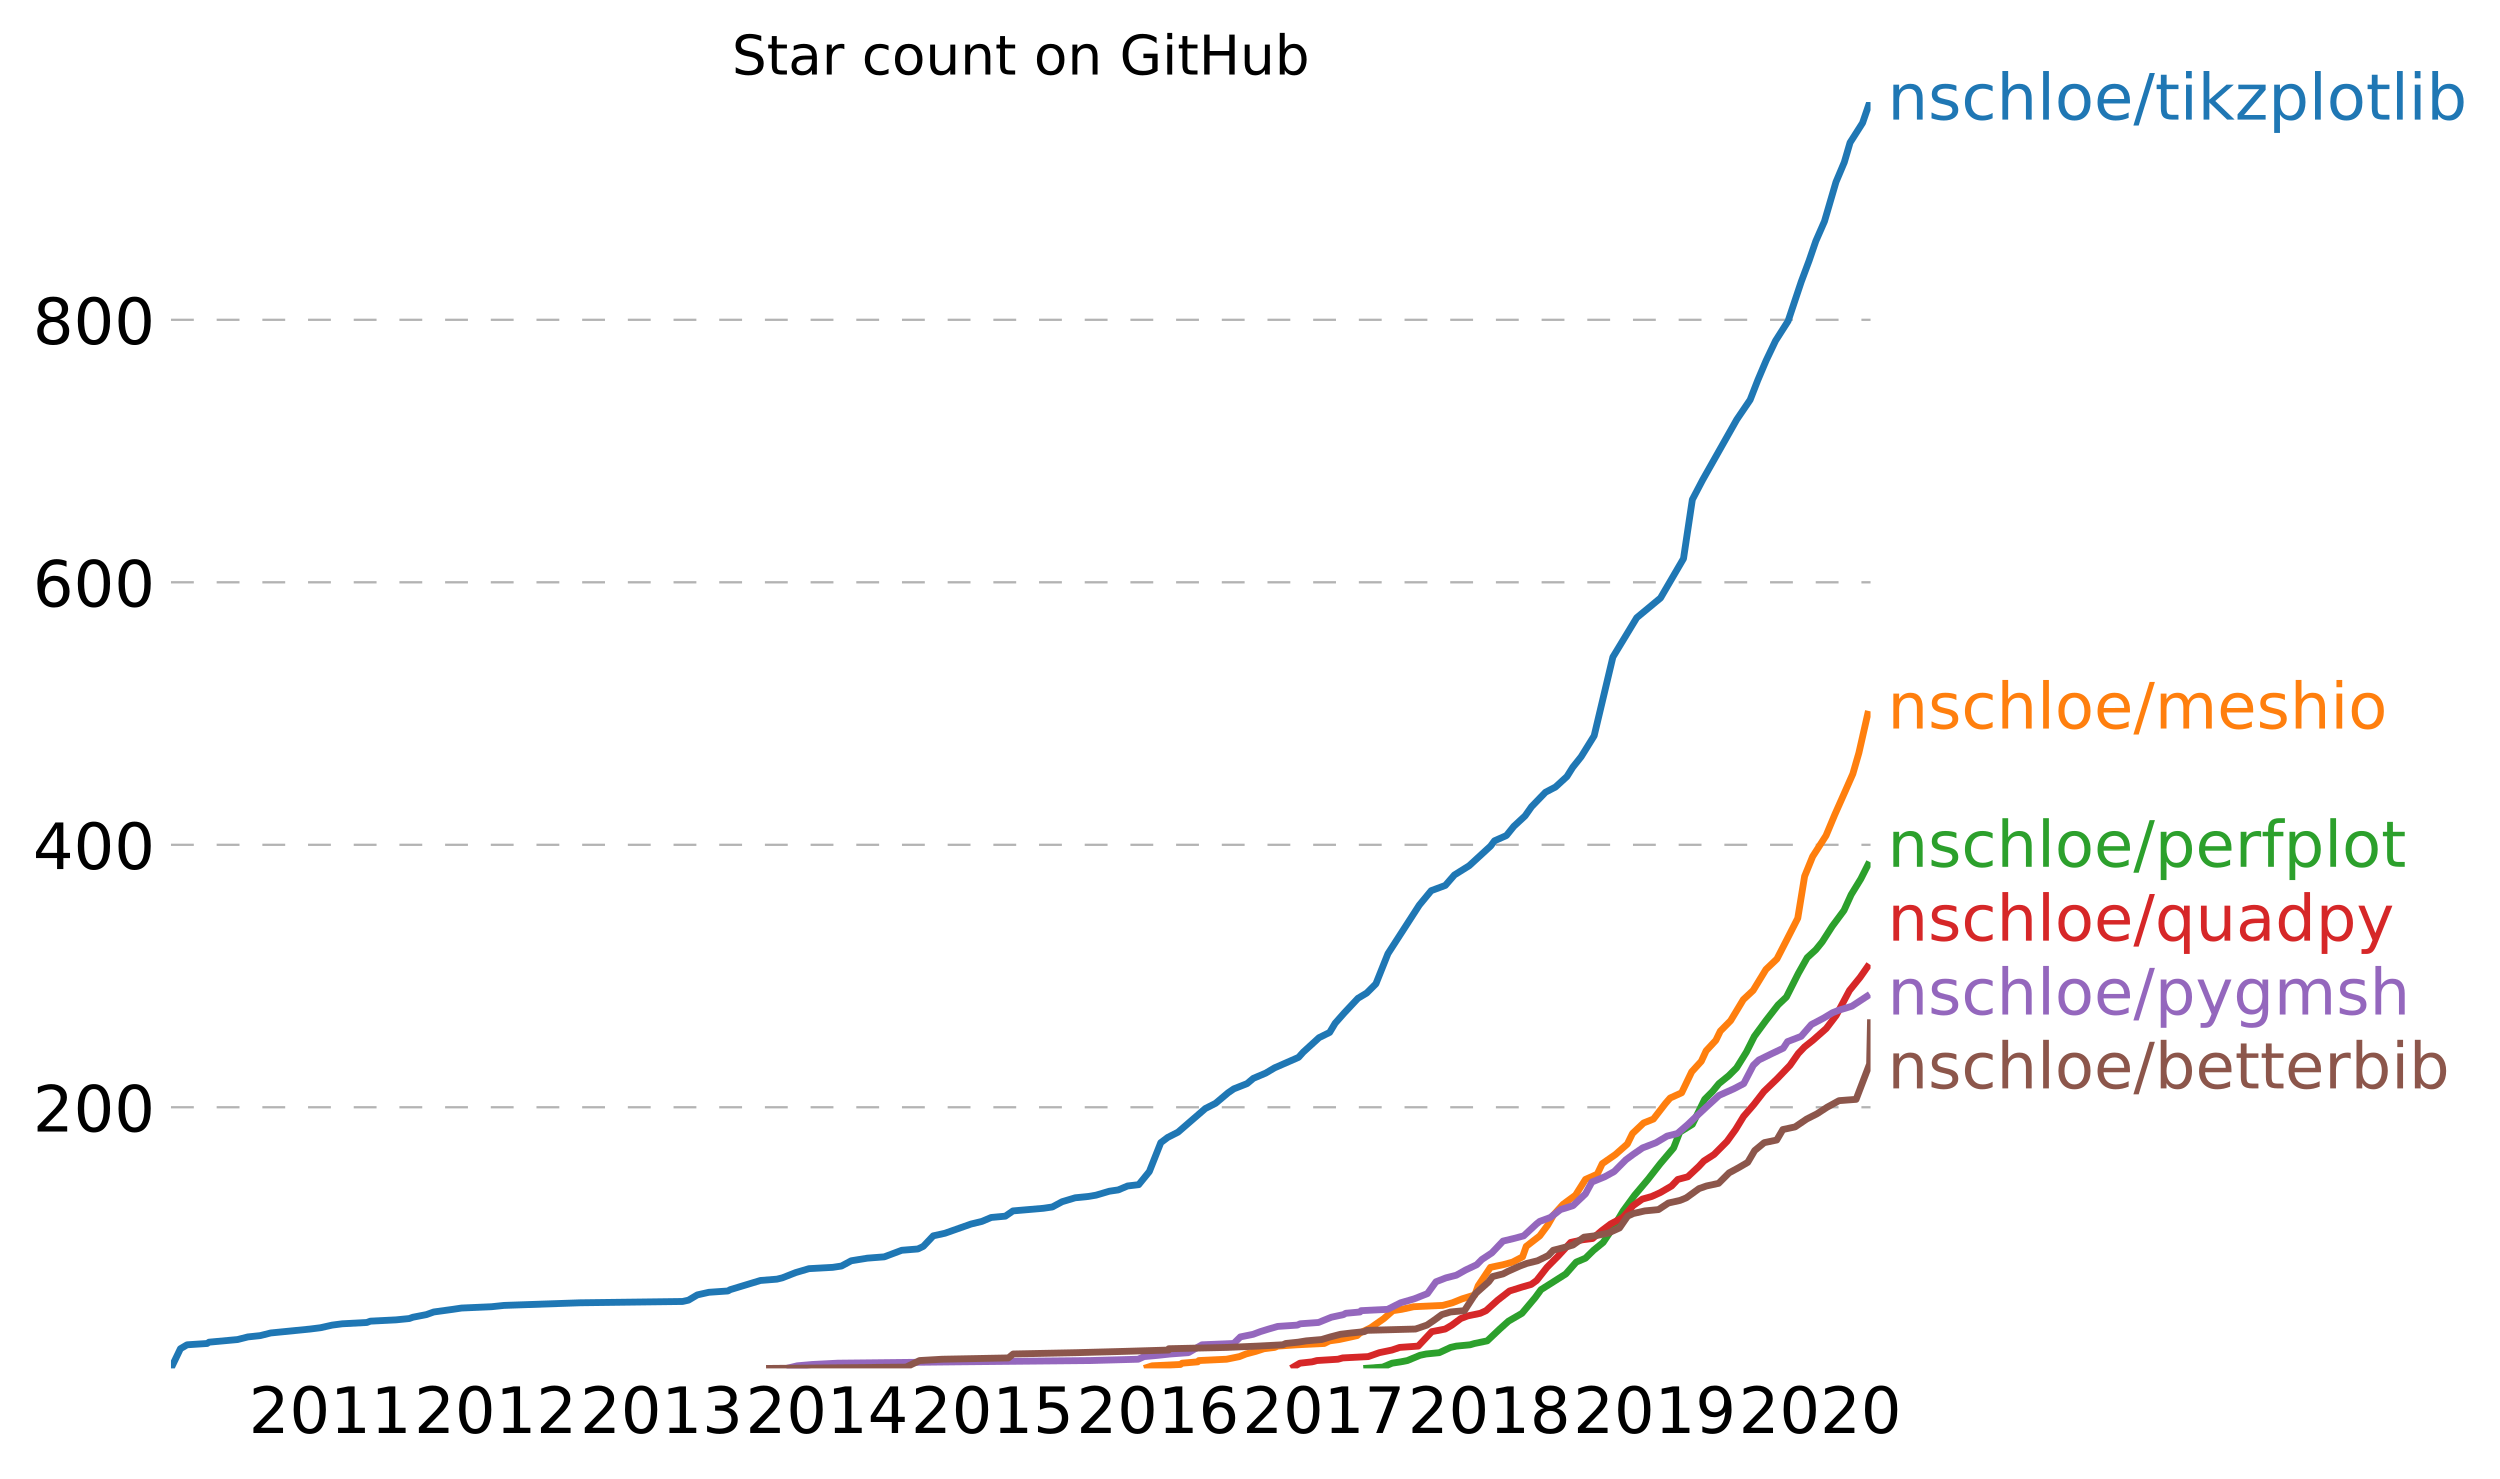 <svg height="431.69" viewBox="0 0 547.196 323.767" width="729.594" xmlns="http://www.w3.org/2000/svg" xmlns:xlink="http://www.w3.org/1999/xlink"><defs><style>*{stroke-linecap:butt;stroke-linejoin:round}</style></defs><g id="figure_1"><path d="M0 323.767h547.196V0H0z" fill="none" id="patch_1"/><g id="axes_1"><path d="M37.422 299.518h372v-277.2h-372z" fill="none" id="patch_2"/><g id="matplotlib.axis_1"><g id="xtick_1"><g id="text_1"><defs><path d="M19.188 8.297h34.421V0H7.33v8.297q5.609 5.812 15.296 15.594 9.703 9.797 12.188 12.64 4.734 5.313 6.609 9 1.89 3.688 1.89 7.25 0 5.813-4.078 9.469-4.078 3.672-10.625 3.672-4.64 0-9.797-1.61-5.14-1.609-11-4.89v9.969Q13.767 71.78 18.938 73q5.188 1.219 9.485 1.219 11.328 0 18.062-5.672 6.735-5.656 6.735-15.125 0-4.5-1.688-8.531-1.672-4.016-6.125-9.485-1.218-1.422-7.765-8.187-6.532-6.766-18.453-18.922z" id="DejaVuSans-50"/><path d="M31.781 66.406q-7.61 0-11.453-7.5Q16.5 51.422 16.5 36.375q0-14.984 3.828-22.484 3.844-7.5 11.453-7.5 7.672 0 11.5 7.5 3.844 7.5 3.844 22.484 0 15.047-3.844 22.531-3.828 7.5-11.5 7.5zm0 7.813q12.266 0 18.735-9.703 6.468-9.688 6.468-28.141 0-18.406-6.468-28.11-6.47-9.687-18.735-9.687-12.25 0-18.718 9.688-6.47 9.703-6.47 28.109 0 18.453 6.47 28.14Q19.53 74.22 31.78 74.22z" id="DejaVuSans-48"/><path d="M12.406 8.297h16.11v55.625l-17.532-3.516v8.985l17.438 3.515h9.86V8.296H54.39V0H12.406z" id="DejaVuSans-49"/></defs><g transform="matrix(.14 0 0 -.14 54.442 313.656)"><use xlink:href="#DejaVuSans-50"/><use x="63.623" xlink:href="#DejaVuSans-48"/><use x="127.246" xlink:href="#DejaVuSans-49"/><use x="190.869" xlink:href="#DejaVuSans-49"/></g></g></g><g id="xtick_2"><g transform="matrix(.14 0 0 -.14 90.656 313.656)" id="text_2"><use xlink:href="#DejaVuSans-50"/><use x="63.623" xlink:href="#DejaVuSans-48"/><use x="127.246" xlink:href="#DejaVuSans-49"/><use x="190.869" xlink:href="#DejaVuSans-50"/></g></g><g id="xtick_3"><g id="text_3"><defs><path d="M40.578 39.313Q47.656 37.797 51.625 33q3.984-4.781 3.984-11.813 0-10.78-7.422-16.703-7.421-5.906-21.093-5.906-4.578 0-9.438.906-4.86.907-10.031 2.72v9.515q4.094-2.39 8.969-3.61 4.89-1.218 10.218-1.218 9.266 0 14.125 3.656 4.86 3.656 4.86 10.64 0 6.454-4.516 10.079-4.515 3.64-12.562 3.64h-8.5v8.11h8.89q7.266 0 11.125 2.906 3.86 2.906 3.86 8.375 0 5.61-3.985 8.61-3.968 3.015-11.39 3.015-4.063 0-8.703-.89-4.641-.876-10.203-2.72v8.782q5.624 1.562 10.53 2.344 4.907.78 9.25.78 11.235 0 17.766-5.109 6.547-5.093 6.547-13.78 0-6.063-3.468-10.235-3.47-4.172-9.86-5.782z" id="DejaVuSans-51"/></defs><g transform="matrix(.14 0 0 -.14 126.969 313.656)"><use xlink:href="#DejaVuSans-50"/><use x="63.623" xlink:href="#DejaVuSans-48"/><use x="127.246" xlink:href="#DejaVuSans-49"/><use x="190.869" xlink:href="#DejaVuSans-51"/></g></g></g><g id="xtick_4"><g id="text_4"><defs><path d="M37.797 64.313L12.89 25.39h24.906zm-2.594 8.593H47.61V25.391h10.407v-8.203H47.609V0h-9.812v17.188H4.89v9.515z" id="DejaVuSans-52"/></defs><g transform="matrix(.14 0 0 -.14 163.183 313.656)"><use xlink:href="#DejaVuSans-50"/><use x="63.623" xlink:href="#DejaVuSans-48"/><use x="127.246" xlink:href="#DejaVuSans-49"/><use x="190.869" xlink:href="#DejaVuSans-52"/></g></g></g><g id="xtick_5"><g id="text_5"><defs><path d="M10.797 72.906h38.719v-8.312H19.828v-17.86q2.14.735 4.281 1.094 2.157.36 4.313.36 12.203 0 19.328-6.688 7.14-6.688 7.14-18.11 0-11.765-7.328-18.296-7.328-6.516-20.656-6.516-4.593 0-9.36.781-4.75.782-9.827 2.344v9.922q4.39-2.39 9.078-3.563 4.687-1.171 9.906-1.171 8.453 0 13.375 4.437 4.938 4.438 4.938 12.063 0 7.609-4.938 12.047-4.922 4.453-13.375 4.453-3.953 0-7.89-.875-3.922-.875-8.016-2.735z" id="DejaVuSans-53"/></defs><g transform="matrix(.14 0 0 -.14 199.397 313.656)"><use xlink:href="#DejaVuSans-50"/><use x="63.623" xlink:href="#DejaVuSans-48"/><use x="127.246" xlink:href="#DejaVuSans-49"/><use x="190.869" xlink:href="#DejaVuSans-53"/></g></g></g><g id="xtick_6"><g id="text_6"><defs><path d="M33.016 40.375q-6.641 0-10.532-4.547-3.875-4.531-3.875-12.437 0-7.86 3.875-12.438 3.891-4.562 10.532-4.562 6.64 0 10.515 4.562 3.875 4.578 3.875 12.438 0 7.906-3.875 12.437-3.875 4.547-10.515 4.547zm19.578 30.922v-8.984q-3.719 1.75-7.5 2.671-3.782.938-7.5.938-9.766 0-14.922-6.594-5.14-6.594-5.875-19.922 2.875 4.25 7.219 6.516 4.359 2.266 9.578 2.266 10.984 0 17.36-6.672 6.374-6.657 6.374-18.125 0-11.235-6.64-18.032-6.641-6.78-17.672-6.78-12.657 0-19.344 9.687-6.688 9.703-6.688 28.109 0 17.281 8.204 27.563 8.203 10.28 22.015 10.28 3.719 0 7.5-.734t7.89-2.187z" id="DejaVuSans-54"/></defs><g transform="matrix(.14 0 0 -.14 235.611 313.656)"><use xlink:href="#DejaVuSans-50"/><use x="63.623" xlink:href="#DejaVuSans-48"/><use x="127.246" xlink:href="#DejaVuSans-49"/><use x="190.869" xlink:href="#DejaVuSans-54"/></g></g></g><g id="xtick_7"><g id="text_7"><defs><path d="M8.203 72.906h46.875v-4.203L28.61 0H18.312L43.22 64.594H8.203z" id="DejaVuSans-55"/></defs><g transform="matrix(.14 0 0 -.14 271.924 313.656)"><use xlink:href="#DejaVuSans-50"/><use x="63.623" xlink:href="#DejaVuSans-48"/><use x="127.246" xlink:href="#DejaVuSans-49"/><use x="190.869" xlink:href="#DejaVuSans-55"/></g></g></g><g id="xtick_8"><g id="text_8"><defs><path d="M31.781 34.625q-7.031 0-11.062-3.766-4.016-3.765-4.016-10.343 0-6.594 4.016-10.36Q24.75 6.391 31.78 6.391q7.032 0 11.078 3.78 4.063 3.798 4.063 10.345 0 6.578-4.031 10.343-4.016 3.766-11.11 3.766zm-9.86 4.188q-6.343 1.562-9.89 5.906Q8.5 49.079 8.5 55.329q0 8.733 6.219 13.812 6.234 5.078 17.062 5.078 10.89 0 17.094-5.078 6.203-5.079 6.203-13.813 0-6.25-3.547-10.61-3.531-4.343-9.828-5.906 7.125-1.656 11.094-6.5 3.984-4.828 3.984-11.796 0-10.61-6.468-16.282-6.47-5.656-18.532-5.656-12.047 0-18.531 5.656-6.469 5.672-6.469 16.282 0 6.968 4 11.797 4.016 4.843 11.14 6.5zM18.314 54.39q0-5.657 3.53-8.828 3.548-3.172 9.938-3.172 6.36 0 9.938 3.172 3.593 3.171 3.593 8.828 0 5.672-3.593 8.843-3.578 3.172-9.938 3.172-6.39 0-9.937-3.172-3.532-3.172-3.532-8.843z" id="DejaVuSans-56"/></defs><g transform="matrix(.14 0 0 -.14 308.138 313.656)"><use xlink:href="#DejaVuSans-50"/><use x="63.623" xlink:href="#DejaVuSans-48"/><use x="127.246" xlink:href="#DejaVuSans-49"/><use x="190.869" xlink:href="#DejaVuSans-56"/></g></g></g><g id="xtick_9"><g id="text_9"><defs><path d="M10.984 1.516V10.5q3.72-1.766 7.516-2.688 3.813-.921 7.484-.921 9.766 0 14.907 6.562 5.156 6.563 5.89 19.953-2.828-4.203-7.187-6.453-4.344-2.25-9.61-2.25-10.937 0-17.312 6.61-6.375 6.625-6.375 18.109 0 11.219 6.64 18 6.641 6.797 17.672 6.797 12.657 0 19.313-9.703 6.672-9.688 6.672-28.141 0-17.234-8.188-27.516Q40.234-1.42 26.422-1.42q-3.719 0-7.531.734-3.797.734-7.907 2.203zM30.61 32.422q6.641 0 10.516 4.531 3.89 4.547 3.89 12.469 0 7.86-3.89 12.422-3.875 4.562-10.516 4.562-6.64 0-10.515-4.562-3.875-4.563-3.875-12.422 0-7.922 3.875-12.469 3.875-4.531 10.515-4.531z" id="DejaVuSans-57"/></defs><g transform="matrix(.14 0 0 -.14 344.352 313.656)"><use xlink:href="#DejaVuSans-50"/><use x="63.623" xlink:href="#DejaVuSans-48"/><use x="127.246" xlink:href="#DejaVuSans-49"/><use x="190.869" xlink:href="#DejaVuSans-57"/></g></g></g><g id="xtick_10"><g transform="matrix(.14 0 0 -.14 380.566 313.656)" id="text_10"><use xlink:href="#DejaVuSans-50"/><use x="63.623" xlink:href="#DejaVuSans-48"/><use x="127.246" xlink:href="#DejaVuSans-50"/><use x="190.869" xlink:href="#DejaVuSans-48"/></g></g></g><g id="matplotlib.axis_2"><g id="ytick_1"><path clip-path="url(#p58cf382d1b)" d="M37.422 242.355h372" fill="none" stroke="#000" stroke-dasharray="5,5" stroke-opacity=".3" stroke-width=".5" id="line2d_11"/><g transform="matrix(.14 0 0 -.14 7.2 247.674)" id="text_11"><use xlink:href="#DejaVuSans-50"/><use x="63.623" xlink:href="#DejaVuSans-48"/><use x="127.246" xlink:href="#DejaVuSans-48"/></g></g><g id="ytick_2"><path clip-path="url(#p58cf382d1b)" d="M37.422 184.904h372" fill="none" stroke="#000" stroke-dasharray="5,5" stroke-opacity=".3" stroke-width=".5" id="line2d_13"/><g transform="matrix(.14 0 0 -.14 7.2 190.223)" id="text_12"><use xlink:href="#DejaVuSans-52"/><use x="63.623" xlink:href="#DejaVuSans-48"/><use x="127.246" xlink:href="#DejaVuSans-48"/></g></g><g id="ytick_3"><path clip-path="url(#p58cf382d1b)" d="M37.422 127.453h372" fill="none" stroke="#000" stroke-dasharray="5,5" stroke-opacity=".3" stroke-width=".5" id="line2d_15"/><g transform="matrix(.14 0 0 -.14 7.2 132.772)" id="text_13"><use xlink:href="#DejaVuSans-54"/><use x="63.623" xlink:href="#DejaVuSans-48"/><use x="127.246" xlink:href="#DejaVuSans-48"/></g></g><g id="ytick_4"><path clip-path="url(#p58cf382d1b)" d="M37.422 70.002h372" fill="none" stroke="#000" stroke-dasharray="5,5" stroke-opacity=".3" stroke-width=".5" id="line2d_17"/><g transform="matrix(.14 0 0 -.14 7.2 75.321)" id="text_14"><use xlink:href="#DejaVuSans-56"/><use x="63.623" xlink:href="#DejaVuSans-48"/><use x="127.246" xlink:href="#DejaVuSans-48"/></g></g></g><path clip-path="url(#p58cf382d1b)" d="M37.422 299.518l2.066-4.309 1.454-.861 4.398-.288.42-.287 6.23-.574 2.265-.575 2.71-.287 2.27-.575 8.636-.861 2.275-.288 2.556-.574 2.207-.288 5.389-.287.761-.287 5.638-.287 2.88-.288.802-.287 2.95-.574 1.614-.575 4.158-.574 1.927-.288 6.553-.287 2.734-.287 16.668-.575 22.419-.287 1.292-.287 1.93-1.15 2.542-.574 4.16-.287.497-.287 6.624-2.01 3.6-.288 1.184-.287 2.921-1.15 2.917-.861 5.197-.287 1.917-.288 2.128-1.149 3.533-.574 3.704-.287 3.825-1.437 3.532-.287 1.19-.574 2.176-2.299 2.578-.574 5.69-2.01 2.376-.575 2.04-.862 3.097-.287 1.67-1.15 6.657-.574 1.954-.287 2.14-1.15 2.867-.86 2.861-.288 1.703-.287 2.912-.862 1.95-.287 2.038-.862 2.433-.287 2.333-2.873 2.5-6.32 1.522-1.149 2.255-1.149 5.971-5.17 2.257-1.15 2.727-2.297 1.26-.862 2.9-1.149 1.368-1.149 2.71-1.149 1.936-1.149 5.248-2.298 1.034-1.15 3.458-3.159 2.32-1.149 1.202-2.01 2.032-2.299 2.962-3.16 1.906-1.148 2.016-2.011 2.64-6.607 6.86-10.628 2.605-3.16 3.092-1.15 1.996-2.297 3.226-2.011 4.687-4.309.863-1.149 2.595-1.149 1.619-2.01 2.475-2.299 1.416-2.01 3.05-3.16 2.198-1.15 2.502-2.297 1.261-2.011 1.833-2.298 2.856-4.596 4.1-17.235 5.224-8.618 5.201-4.309 5.031-8.618 1.937-12.926 2.257-4.309 7.469-13.213 2.925-4.31 1.677-4.308 1.828-4.309 2.053-4.309 2.745-4.308 2.882-8.618 1.715-4.596 1.48-4.309 1.887-4.309 2.522-8.617 1.818-4.31 1.263-4.308 2.738-4.309 1.575-4.596h0" fill="none" stroke="#1f77b4" stroke-linecap="square" stroke-width="1.5" id="line2d_19"/><path clip-path="url(#p58cf382d1b)" d="M250.402 299.518l1.796-.574 6.167-.288.376-.287 3.413-.287.257-.287 6.053-.288 2.818-.574 1.437-.575 2.151-.574 1.786-.575 2.317-.287.694-.287 4.28-.287 5.91-.288 1.16-.574 2.089-.287 1.333-.288 2.605-.574.636-.575 2.341-1.149 2.878-2.01 1.967-1.724 1.906-.287 2.622-.575 6.38-.287 2.126-.575 2.125-.861 2.79-.862.728-2.01 2.678-4.022 2.756-.575 2.094-.574 2.18-1.15.81-2.297 2.955-2.299 1.71-2.298 1.32-2.298 2.072-2.298 2.728-2.01 2.177-3.447 2.58-1.15 1.095-2.297 2.897-2.011 2.597-2.298 1.129-2.298 2.422-2.298 2.152-.862 2.663-3.447.993-1.15 2.52-1.148 2.208-4.596 2.096-2.298 1.063-2.298 2.127-2.298.975-2.011 2.263-2.298 2.772-4.596 2.148-2.011 2.806-4.596 2.403-2.298 2.216-4.309 2.343-4.596 1.501-9.192 1.752-4.309 2.939-4.596 1.919-4.596 2.044-4.596 1.9-4.309 1.325-4.596 2.09-9.192" fill="none" stroke="#ff7f0e" stroke-linecap="square" stroke-width="1.5" id="line2d_20"/><path clip-path="url(#p58cf382d1b)" d="M298.405 299.518l4.25-.287 2.043-.862 1.871-.287 1.483-.287 2.762-1.15 1.358-.287 2.855-.287 2.473-1.149 1.27-.287 3.006-.287.976-.288 2.777-.574 2.727-2.585 1.92-1.724 2.955-1.724 2.896-3.447 1.26-1.723 2.725-1.724 2.709-1.723 2.277-2.585 2.035-.862 1.751-1.724 2.112-1.723 2.321-3.447 2.055-3.447 2.52-3.447 2.908-3.447 2.692-3.447 2.926-3.448 1.34-3.447 2.772-1.723 2.686-5.458 1.717-1.723 1.41-1.724 2.128-1.723 1.728-1.724 2.144-3.447 1.742-3.447 2.528-3.447 2.68-3.447 1.816-1.724 2.608-5.17 1.944-3.447 1.883-1.724 1.399-1.723 2.213-3.447 2.56-3.447 1.568-3.448 2.114-3.447 1.886-3.734" fill="none" stroke="#2ca02c" stroke-linecap="square" stroke-width="1.5" id="line2d_21"/><path clip-path="url(#p58cf382d1b)" d="M282.555 299.518l1.97-1.149 2.645-.287 1.07-.287 4.61-.288 1.039-.287 5.582-.287 2.438-.862 2.756-.574 1.696-.575 4.057-.287 2.96-3.16 2.94-.574 1.473-.862 1.94-1.437 1.503-.574 2.766-.575 1.26-.574 2.546-2.298 2.593-2.01 2.742-.863 2.006-.574 1.194-.862 2.252-2.872 2.554-2.586 2.634-2.872 2.57-.575 2.237-.287 2.019-1.724 1.897-1.436 2.691-1.436 2.247-2.585 2.02-1.437 2.053-.574 1.897-.862 2.462-1.436 1.36-1.436 2.185-.575 2.445-2.298 1.066-1.149 2.23-1.436 2.852-2.873 1.863-2.585 1.75-2.873 2.232-2.585 2.227-2.872 2.973-2.873 2.748-2.873 1.807-2.585 1.364-1.436 1.815-1.436 2.928-2.586 2.186-2.872 2.906-5.458 2.327-2.873 2.007-2.872" fill="none" stroke="#d62728" stroke-linecap="square" stroke-width="1.5" id="line2d_22"/><path clip-path="url(#p58cf382d1b)" d="M172.159 299.518l2.345-.574 3.298-.288 5.563-.287 25.956-.287 29.356-.287 10.457-.288 1.268-.574 3.122-.287 2.643-.288 3.95-.287 2.967-1.723 6.95-.288 1.454-1.436 2.806-.574 1.532-.575 1.852-.574 1.99-.575 4.29-.287.633-.288 3.982-.287 2.836-1.149 2.65-.574.496-.288 3.125-.287.227-.287 5.809-.287 2.85-1.437 2.96-.861 2.91-1.15 1.868-2.585 2.2-.861 2.249-.575 2.051-1.149 2.42-1.149 1.13-1.149 2.176-1.436 2.447-2.586 2.38-.574 2.15-.575 2.779-2.585.714-.574 2.335-.862 2.208-1.724 2.753-.861 2.727-2.586 1.407-2.585 2.8-1.149 2.08-1.149 2.571-2.585 1.554-1.15 2.084-1.436 2.96-1.149 2.405-1.436 2.273-.574 2.312-2.011 1.193-1.15 2.77-2.584 2.83-2.586 1.275-.574 1.933-.862 2.2-1.149 2.096-4.022 1.204-1.149 2.938-1.436 2.413-1.149.933-1.436 2.972-1.15 2.241-2.584 2.724-1.437 1.902-1.149 1.45-.574 2.806-.862 1.743-1.149 2.178-1.436" fill="none" stroke="#9467bd" stroke-linecap="square" stroke-width="1.5" id="line2d_23"/><path clip-path="url(#p58cf382d1b)" d="M167.674 299.518l30.642-.287 2.958-1.436 4.942-.288 14.496-.287 1.054-.862 13.851-.287 10.652-.287 9.53-.287.023-.288 12.769-.287 6.714-.287 5.475-.287.65-.288 2.737-.287 1.754-.287 3.338-.287 1.938-.575 2.203-.574 2.374-.288 2.827-.287.608-.287 10.613-.287 2.514-.862 1.677-1.15 1.57-1.148 1.916-.575 3.035-.287 2.417-3.734 2.895-2.586.861-1.149 2.274-.574 1.11-.575 2.574-1.149 1.53-.574 2.33-.575 2.349-1.149 1.089-1.149 2.239-.574 2.09-.575 2.419-1.723 2.323-.288 2.904-.574 2.537-1.149 1.78-2.585 1.229-.575 2.525-.574 2.991-.288 2.174-1.436 2.55-.574 1.386-.575 2.774-2.01 1.639-.575 2.641-.575 2.301-2.298 2.118-1.149 1.96-1.149 1.524-2.585 2.085-1.724 2.735-.574 1.342-2.298 2.68-.575 2.54-1.723 2.261-1.15 2.207-1.435 2.609-1.437 3.734-.287 2.962-7.756.2-9.766" fill="none" stroke="#8c564b" stroke-linecap="square" stroke-width="1.5" id="line2d_24"/><g id="text_15"><defs><path d="M54.89 33.016V0h-8.984v32.719q0 7.765-3.031 11.61-3.031 3.858-9.078 3.858-7.281 0-11.484-4.64-4.204-4.625-4.204-12.64V0H9.08v54.688h9.03v-8.5q3.235 4.937 7.594 7.374Q30.078 56 35.797 56q9.422 0 14.25-5.828 4.844-5.828 4.844-17.156z" id="DejaVuSans-110"/><path d="M44.281 53.078v-8.5q-3.797 1.953-7.906 2.922-4.094.984-8.5.984-6.688 0-10.031-2.047-3.344-2.046-3.344-6.156 0-3.125 2.39-4.906 2.391-1.781 9.626-3.39l3.078-.688q9.562-2.047 13.593-5.781 4.032-3.735 4.032-10.422 0-7.625-6.032-12.078-6.03-4.438-16.578-4.438-4.39 0-9.156.86Q10.688.296 5.422 2v9.281q4.984-2.594 9.812-3.89 4.829-1.282 9.579-1.282 6.343 0 9.75 2.172 3.421 2.172 3.421 6.125 0 3.656-2.468 5.61-2.453 1.953-10.813 3.765l-3.125.735q-8.344 1.75-12.062 5.39-3.704 3.64-3.704 9.985 0 7.718 5.47 11.906Q16.75 56 26.811 56q4.97 0 9.36-.734 4.406-.72 8.11-2.188z" id="DejaVuSans-115"/><path d="M48.781 52.594v-8.407q-3.812 2.11-7.64 3.157-3.828 1.047-7.735 1.047-8.75 0-13.593-5.547-4.829-5.532-4.829-15.547 0-10.016 4.829-15.563 4.843-5.53 13.593-5.53 3.907 0 7.735 1.046 3.828 1.047 7.64 3.156V2.094Q45.016.344 40.984-.531q-4.015-.89-8.562-.89-12.36 0-19.64 7.765-7.266 7.765-7.266 20.953 0 13.375 7.343 21.031Q20.22 56 33.016 56q4.14 0 8.093-.86 3.953-.843 7.672-2.546z" id="DejaVuSans-99"/><path d="M54.89 33.016V0h-8.984v32.719q0 7.765-3.031 11.61-3.031 3.858-9.078 3.858-7.281 0-11.484-4.64-4.204-4.625-4.204-12.64V0H9.08v75.984h9.03V46.188q3.235 4.937 7.594 7.374Q30.078 56 35.797 56q9.422 0 14.25-5.828 4.844-5.828 4.844-17.156z" id="DejaVuSans-104"/><path d="M9.422 75.984h8.984V0H9.422z" id="DejaVuSans-108"/><path d="M30.61 48.39q-7.22 0-11.422-5.64-4.204-5.64-4.204-15.453 0-9.813 4.172-15.453 4.188-5.64 11.453-5.64 7.188 0 11.375 5.655 4.203 5.672 4.203 15.438 0 9.719-4.203 15.406-4.187 5.688-11.375 5.688zm0 7.61q11.718 0 18.406-7.625 6.703-7.61 6.703-21.078 0-13.422-6.703-21.078-6.688-7.64-18.407-7.64-11.765 0-18.437 7.64-6.656 7.656-6.656 21.078 0 13.469 6.656 21.078Q18.844 56 30.609 56z" id="DejaVuSans-111"/><path d="M56.203 29.594v-4.39H14.891q.593-9.282 5.593-14.142 5-4.859 13.938-4.859 5.172 0 10.031 1.266 4.86 1.265 9.656 3.812v-8.5Q49.266.734 44.187-.344 39.11-1.422 33.892-1.422q-13.094 0-20.735 7.61-7.64 7.625-7.64 20.625 0 13.421 7.25 21.296Q20.016 56 32.328 56q11.031 0 17.453-7.11 6.422-7.093 6.422-19.296zm-8.984 2.64q-.094 7.36-4.125 11.75-4.032 4.407-10.672 4.407-7.516 0-12.031-4.25-4.516-4.25-5.203-11.97z" id="DejaVuSans-101"/><path d="M25.39 72.906h8.297L8.297-9.28H0z" id="DejaVuSans-47"/><path d="M18.313 70.219V54.688h18.5v-6.985h-18.5V18.016q0-6.688 1.828-8.594 1.828-1.906 7.453-1.906h9.218V0h-9.218q-10.407 0-14.36 3.875-3.953 3.89-3.953 14.14v29.688H2.687v6.984h6.594V70.22z" id="DejaVuSans-116"/><path d="M9.422 54.688h8.984V0H9.422zm0 21.296h8.984v-11.39H9.422z" id="DejaVuSans-105"/><path d="M9.078 75.984h9.031V31.11l26.813 23.578H56.39l-29-25.578L57.625 0H45.906L18.11 26.703V0H9.08z" id="DejaVuSans-107"/><path d="M5.516 54.688h42.672v-8.204L14.406 7.172h33.782V0H4.297v8.203l33.797 39.313H5.516z" id="DejaVuSans-122"/><path d="M18.11 8.203v-29H9.077v75.484h9.031v-8.296q2.844 4.875 7.157 7.234Q29.594 56 35.594 56q9.968 0 16.187-7.906 6.235-7.907 6.235-20.797T51.78 6.484q-6.218-7.906-16.187-7.906-6 0-10.328 2.375-4.313 2.375-7.157 7.25zm30.578 19.094q0 9.906-4.079 15.547-4.078 5.64-11.203 5.64-7.14 0-11.218-5.64-4.079-5.64-4.079-15.547 0-9.906 4.078-15.547 4.079-5.64 11.22-5.64 7.124 0 11.202 5.64t4.078 15.547z" id="DejaVuSans-112"/><path d="M48.688 27.297q0 9.906-4.079 15.547-4.078 5.64-11.203 5.64-7.14 0-11.218-5.64-4.079-5.64-4.079-15.547 0-9.906 4.078-15.547 4.079-5.64 11.22-5.64 7.124 0 11.202 5.64t4.078 15.547zM18.108 46.39q2.844 4.875 7.157 7.234Q29.594 56 35.594 56q9.968 0 16.187-7.906 6.235-7.907 6.235-20.797T51.78 6.484q-6.218-7.906-16.187-7.906-6 0-10.328 2.375-4.313 2.375-7.157 7.25V0H9.08v75.984h9.03z" id="DejaVuSans-98"/></defs><g transform="matrix(.14 0 0 -.14 413.142 26.181)" fill="#1f77b4"><use xlink:href="#DejaVuSans-110"/><use x="63.379" xlink:href="#DejaVuSans-115"/><use x="115.479" xlink:href="#DejaVuSans-99"/><use x="170.459" xlink:href="#DejaVuSans-104"/><use x="233.838" xlink:href="#DejaVuSans-108"/><use x="261.621" xlink:href="#DejaVuSans-111"/><use x="322.803" xlink:href="#DejaVuSans-101"/><use x="384.326" xlink:href="#DejaVuSans-47"/><use x="418.018" xlink:href="#DejaVuSans-116"/><use x="457.227" xlink:href="#DejaVuSans-105"/><use x="485.01" xlink:href="#DejaVuSans-107"/><use x="542.92" xlink:href="#DejaVuSans-122"/><use x="595.41" xlink:href="#DejaVuSans-112"/><use x="658.887" xlink:href="#DejaVuSans-108"/><use x="686.67" xlink:href="#DejaVuSans-111"/><use x="747.852" xlink:href="#DejaVuSans-116"/><use x="787.061" xlink:href="#DejaVuSans-108"/><use x="814.844" xlink:href="#DejaVuSans-105"/><use x="842.627" xlink:href="#DejaVuSans-98"/></g></g><g id="text_16"><defs><path d="M52 44.188q3.375 6.062 8.063 8.937Q64.75 56 71.093 56q8.548 0 13.188-5.984 4.64-5.97 4.64-17V0h-9.03v32.719q0 7.86-2.797 11.656-2.781 3.813-8.485 3.813-6.984 0-11.046-4.641-4.047-4.625-4.047-12.64V0h-9.032v32.719q0 7.906-2.78 11.687-2.782 3.782-8.595 3.782-6.89 0-10.953-4.657-4.047-4.656-4.047-12.625V0H9.08v54.688h9.03v-8.5q3.078 5.03 7.375 7.421Q29.781 56 35.687 56q5.97 0 10.141-3.031Q50 49.953 52 44.187z" id="DejaVuSans-109"/></defs><g transform="matrix(.14 0 0 -.14 413.142 159.467)" fill="#ff7f0e"><use xlink:href="#DejaVuSans-110"/><use x="63.379" xlink:href="#DejaVuSans-115"/><use x="115.479" xlink:href="#DejaVuSans-99"/><use x="170.459" xlink:href="#DejaVuSans-104"/><use x="233.838" xlink:href="#DejaVuSans-108"/><use x="261.621" xlink:href="#DejaVuSans-111"/><use x="322.803" xlink:href="#DejaVuSans-101"/><use x="384.326" xlink:href="#DejaVuSans-47"/><use x="418.018" xlink:href="#DejaVuSans-109"/><use x="515.43" xlink:href="#DejaVuSans-101"/><use x="576.953" xlink:href="#DejaVuSans-115"/><use x="629.053" xlink:href="#DejaVuSans-104"/><use x="692.432" xlink:href="#DejaVuSans-105"/><use x="720.215" xlink:href="#DejaVuSans-111"/></g></g><g id="text_17"><defs><path d="M41.11 46.297q-1.516.875-3.297 1.281Q36.03 48 33.89 48q-7.625 0-11.703-4.953-4.079-4.953-4.079-14.234V0H9.08v54.688h9.03v-8.5q2.844 4.984 7.375 7.39Q30.031 56 36.531 56q.922 0 2.047-.125 1.125-.11 2.484-.36z" id="DejaVuSans-114"/><path d="M37.11 75.984V68.5h-8.594q-4.828 0-6.72-1.953-1.874-1.953-1.874-7.031v-4.828h14.797v-6.985H19.922V0H10.89v47.703H2.297v6.984h8.594V58.5q0 9.125 4.25 13.297 4.25 4.187 13.468 4.187z" id="DejaVuSans-102"/></defs><g transform="matrix(.14 0 0 -.14 413.142 189.718)" fill="#2ca02c"><use xlink:href="#DejaVuSans-110"/><use x="63.379" xlink:href="#DejaVuSans-115"/><use x="115.479" xlink:href="#DejaVuSans-99"/><use x="170.459" xlink:href="#DejaVuSans-104"/><use x="233.838" xlink:href="#DejaVuSans-108"/><use x="261.621" xlink:href="#DejaVuSans-111"/><use x="322.803" xlink:href="#DejaVuSans-101"/><use x="384.326" xlink:href="#DejaVuSans-47"/><use x="418.018" xlink:href="#DejaVuSans-112"/><use x="481.494" xlink:href="#DejaVuSans-101"/><use x="543.018" xlink:href="#DejaVuSans-114"/><use x="584.131" xlink:href="#DejaVuSans-102"/><use x="619.336" xlink:href="#DejaVuSans-112"/><use x="682.813" xlink:href="#DejaVuSans-108"/><use x="710.596" xlink:href="#DejaVuSans-111"/><use x="771.777" xlink:href="#DejaVuSans-116"/></g></g><g id="text_18"><defs><path d="M14.797 27.297q0-9.906 4.078-15.547 4.078-5.64 11.203-5.64 7.125 0 11.219 5.64 4.11 5.64 4.11 15.547 0 9.906-4.11 15.547-4.094 5.64-11.219 5.64-7.125 0-11.203-5.64-4.078-5.64-4.078-15.547zm30.61-19.094q-2.83-4.875-7.157-7.25-4.313-2.375-10.375-2.375-9.906 0-16.14 7.906-6.22 7.922-6.22 20.813 0 12.89 6.22 20.797Q17.968 56 27.874 56q6.063 0 10.375-2.375 4.328-2.36 7.156-7.234v8.297h8.985v-75.485h-8.985z" id="DejaVuSans-113"/><path d="M8.5 21.578v33.11h8.984V21.922q0-7.766 3.016-11.656 3.031-3.875 9.094-3.875 7.265 0 11.484 4.64 4.234 4.64 4.234 12.656v31h8.985V0h-8.984v8.406Q42.047 3.422 37.718 1q-4.313-2.422-10.032-2.422-9.421 0-14.312 5.86Q8.5 10.296 8.5 21.578zM31.11 56z" id="DejaVuSans-117"/><path d="M34.281 27.484q-10.89 0-15.093-2.484-4.204-2.484-4.204-8.5 0-4.781 3.157-7.594 3.156-2.797 8.562-2.797 7.485 0 12 5.297 4.516 5.297 4.516 14.078v2zm17.922 3.72V0H43.22v8.297Q40.14 3.328 35.547.953q-4.594-2.375-11.234-2.375-8.391 0-13.36 4.719Q6 8.016 6 15.922q0 9.219 6.172 13.906 6.187 4.688 18.437 4.688h12.61v.89q0 6.203-4.078 9.594-4.078 3.39-11.453 3.39-4.688 0-9.141-1.124-4.438-1.125-8.531-3.375v8.312q4.921 1.906 9.562 2.844 4.64.953 9.031.953 11.875 0 17.735-6.156 5.86-6.14 5.86-18.64z" id="DejaVuSans-97"/><path d="M45.406 46.39v29.594h8.985V0h-8.985v8.203Q42.578 3.328 38.25.953q-4.313-2.375-10.375-2.375-9.906 0-16.14 7.906-6.22 7.922-6.22 20.813 0 12.89 6.22 20.797Q17.968 56 27.874 56q6.063 0 10.375-2.375 4.328-2.36 7.156-7.234zm-30.61-19.093q0-9.906 4.079-15.547 4.078-5.64 11.203-5.64 7.125 0 11.219 5.64 4.11 5.64 4.11 15.547 0 9.906-4.11 15.547-4.094 5.64-11.219 5.64-7.125 0-11.203-5.64-4.078-5.64-4.078-15.547z" id="DejaVuSans-100"/><path d="M32.172-5.078q-3.797-9.766-7.422-12.735-3.61-2.984-9.656-2.984H7.906v7.516h5.282q3.703 0 5.75 1.765Q21-9.766 23.483-3.219l1.61 4.094-22.11 53.813H12.5l17.094-42.766 17.093 42.766h9.516z" id="DejaVuSans-121"/></defs><g transform="matrix(.14 0 0 -.14 413.142 205.888)" fill="#d62728"><use xlink:href="#DejaVuSans-110"/><use x="63.379" xlink:href="#DejaVuSans-115"/><use x="115.479" xlink:href="#DejaVuSans-99"/><use x="170.459" xlink:href="#DejaVuSans-104"/><use x="233.838" xlink:href="#DejaVuSans-108"/><use x="261.621" xlink:href="#DejaVuSans-111"/><use x="322.803" xlink:href="#DejaVuSans-101"/><use x="384.326" xlink:href="#DejaVuSans-47"/><use x="418.018" xlink:href="#DejaVuSans-113"/><use x="481.494" xlink:href="#DejaVuSans-117"/><use x="544.873" xlink:href="#DejaVuSans-97"/><use x="606.152" xlink:href="#DejaVuSans-100"/><use x="669.629" xlink:href="#DejaVuSans-112"/><use x="733.105" xlink:href="#DejaVuSans-121"/></g></g><g id="text_19"><defs><path d="M45.406 27.984q0 9.766-4.031 15.125-4.016 5.375-11.297 5.375-7.219 0-11.25-5.375-4.031-5.359-4.031-15.125 0-9.718 4.031-15.093t11.25-5.375q7.281 0 11.297 5.375 4.031 5.375 4.031 15.093zm8.985-21.203q0-13.953-6.203-20.765Q42-20.797 29.203-20.797q-4.734 0-8.937.703-4.203.703-8.157 2.172v8.735q3.954-2.141 7.813-3.157 3.86-1.031 7.86-1.031 8.843 0 13.234 4.61 4.39 4.609 4.39 13.937v4.453q-2.781-4.844-7.125-7.234Q33.938 0 27.875 0 17.828 0 11.672 7.656q-6.156 7.672-6.156 20.328 0 12.688 6.156 20.344Q17.828 56 27.875 56q6.063 0 10.406-2.39 4.344-2.391 7.125-7.22v8.297h8.985z" id="DejaVuSans-103"/></defs><g transform="matrix(.14 0 0 -.14 413.142 222.058)" fill="#9467bd"><use xlink:href="#DejaVuSans-110"/><use x="63.379" xlink:href="#DejaVuSans-115"/><use x="115.479" xlink:href="#DejaVuSans-99"/><use x="170.459" xlink:href="#DejaVuSans-104"/><use x="233.838" xlink:href="#DejaVuSans-108"/><use x="261.621" xlink:href="#DejaVuSans-111"/><use x="322.803" xlink:href="#DejaVuSans-101"/><use x="384.326" xlink:href="#DejaVuSans-47"/><use x="418.018" xlink:href="#DejaVuSans-112"/><use x="481.494" xlink:href="#DejaVuSans-121"/><use x="540.674" xlink:href="#DejaVuSans-103"/><use x="604.15" xlink:href="#DejaVuSans-109"/><use x="701.563" xlink:href="#DejaVuSans-115"/><use x="753.662" xlink:href="#DejaVuSans-104"/></g></g><g transform="matrix(.14 0 0 -.14 413.142 238.228)" fill="#8c564b" id="text_20"><use xlink:href="#DejaVuSans-110"/><use x="63.379" xlink:href="#DejaVuSans-115"/><use x="115.479" xlink:href="#DejaVuSans-99"/><use x="170.459" xlink:href="#DejaVuSans-104"/><use x="233.838" xlink:href="#DejaVuSans-108"/><use x="261.621" xlink:href="#DejaVuSans-111"/><use x="322.803" xlink:href="#DejaVuSans-101"/><use x="384.326" xlink:href="#DejaVuSans-47"/><use x="418.018" xlink:href="#DejaVuSans-98"/><use x="481.494" xlink:href="#DejaVuSans-101"/><use x="543.018" xlink:href="#DejaVuSans-116"/><use x="582.227" xlink:href="#DejaVuSans-116"/><use x="621.436" xlink:href="#DejaVuSans-101"/><use x="682.959" xlink:href="#DejaVuSans-114"/><use x="724.072" xlink:href="#DejaVuSans-98"/><use x="787.549" xlink:href="#DejaVuSans-105"/><use x="815.332" xlink:href="#DejaVuSans-98"/></g><g id="text_21"><defs><path d="M53.516 70.516V60.89q-5.61 2.687-10.594 4-4.984 1.328-9.625 1.328-8.047 0-12.422-3.125t-4.375-8.89q0-4.845 2.906-7.313 2.907-2.453 11.016-3.97l5.953-1.218q11.031-2.11 16.281-7.406 5.25-5.297 5.25-14.172 0-10.61-7.11-16.078-7.093-5.469-20.812-5.469-5.172 0-11.015 1.172Q13.14.922 6.89 3.219v10.156q6-3.36 11.765-5.078 5.766-1.703 11.328-1.703 8.438 0 13.032 3.312 4.593 3.328 4.593 9.485 0 5.359-3.297 8.39-3.296 3.032-10.812 4.547L27.484 33.5q-11.03 2.188-15.968 6.875-4.922 4.688-4.922 13.047 0 9.672 6.812 15.234 6.813 5.563 18.766 5.563 5.14 0 10.453-.938 5.328-.922 10.89-2.765z" id="DejaVuSans-83"/><path d="M59.516 10.406v19.578h-16.11v8.11h25.875V6.78Q63.578 2.734 56.687.656 49.813-1.422 42-1.422q-17.094 0-26.75 9.985-9.64 10-9.64 27.812 0 17.875 9.64 27.86 9.656 9.984 26.75 9.984 7.125 0 13.547-1.766 6.422-1.75 11.844-5.172v-10.5q-5.47 4.64-11.625 6.985-6.157 2.343-12.938 2.343-13.39 0-20.11-7.468-6.702-7.47-6.702-22.266 0-14.75 6.703-22.219 6.718-7.469 20.11-7.469 5.218 0 9.312.907 4.109.906 7.375 2.812z" id="DejaVuSans-71"/><path d="M9.813 72.906h9.859v-29.89h35.844v29.89h9.859V0h-9.86v34.719H19.673V0h-9.86z" id="DejaVuSans-72"/></defs><g transform="matrix(.12 0 0 -.12 160.204 16.318)"><use xlink:href="#DejaVuSans-83"/><use x="63.477" xlink:href="#DejaVuSans-116"/><use x="102.686" xlink:href="#DejaVuSans-97"/><use x="163.965" xlink:href="#DejaVuSans-114"/><use x="205.078" xlink:href="#DejaVuSans-32"/><use x="236.865" xlink:href="#DejaVuSans-99"/><use x="291.846" xlink:href="#DejaVuSans-111"/><use x="353.027" xlink:href="#DejaVuSans-117"/><use x="416.406" xlink:href="#DejaVuSans-110"/><use x="479.785" xlink:href="#DejaVuSans-116"/><use x="518.994" xlink:href="#DejaVuSans-32"/><use x="550.781" xlink:href="#DejaVuSans-111"/><use x="611.963" xlink:href="#DejaVuSans-110"/><use x="675.342" xlink:href="#DejaVuSans-32"/><use x="707.129" xlink:href="#DejaVuSans-71"/><use x="784.619" xlink:href="#DejaVuSans-105"/><use x="812.402" xlink:href="#DejaVuSans-116"/><use x="851.611" xlink:href="#DejaVuSans-72"/><use x="926.807" xlink:href="#DejaVuSans-117"/><use x="990.186" xlink:href="#DejaVuSans-98"/></g></g></g></g><defs><clipPath id="p58cf382d1b"><path d="M37.422 22.318h372v277.2h-372z"/></clipPath></defs></svg>
